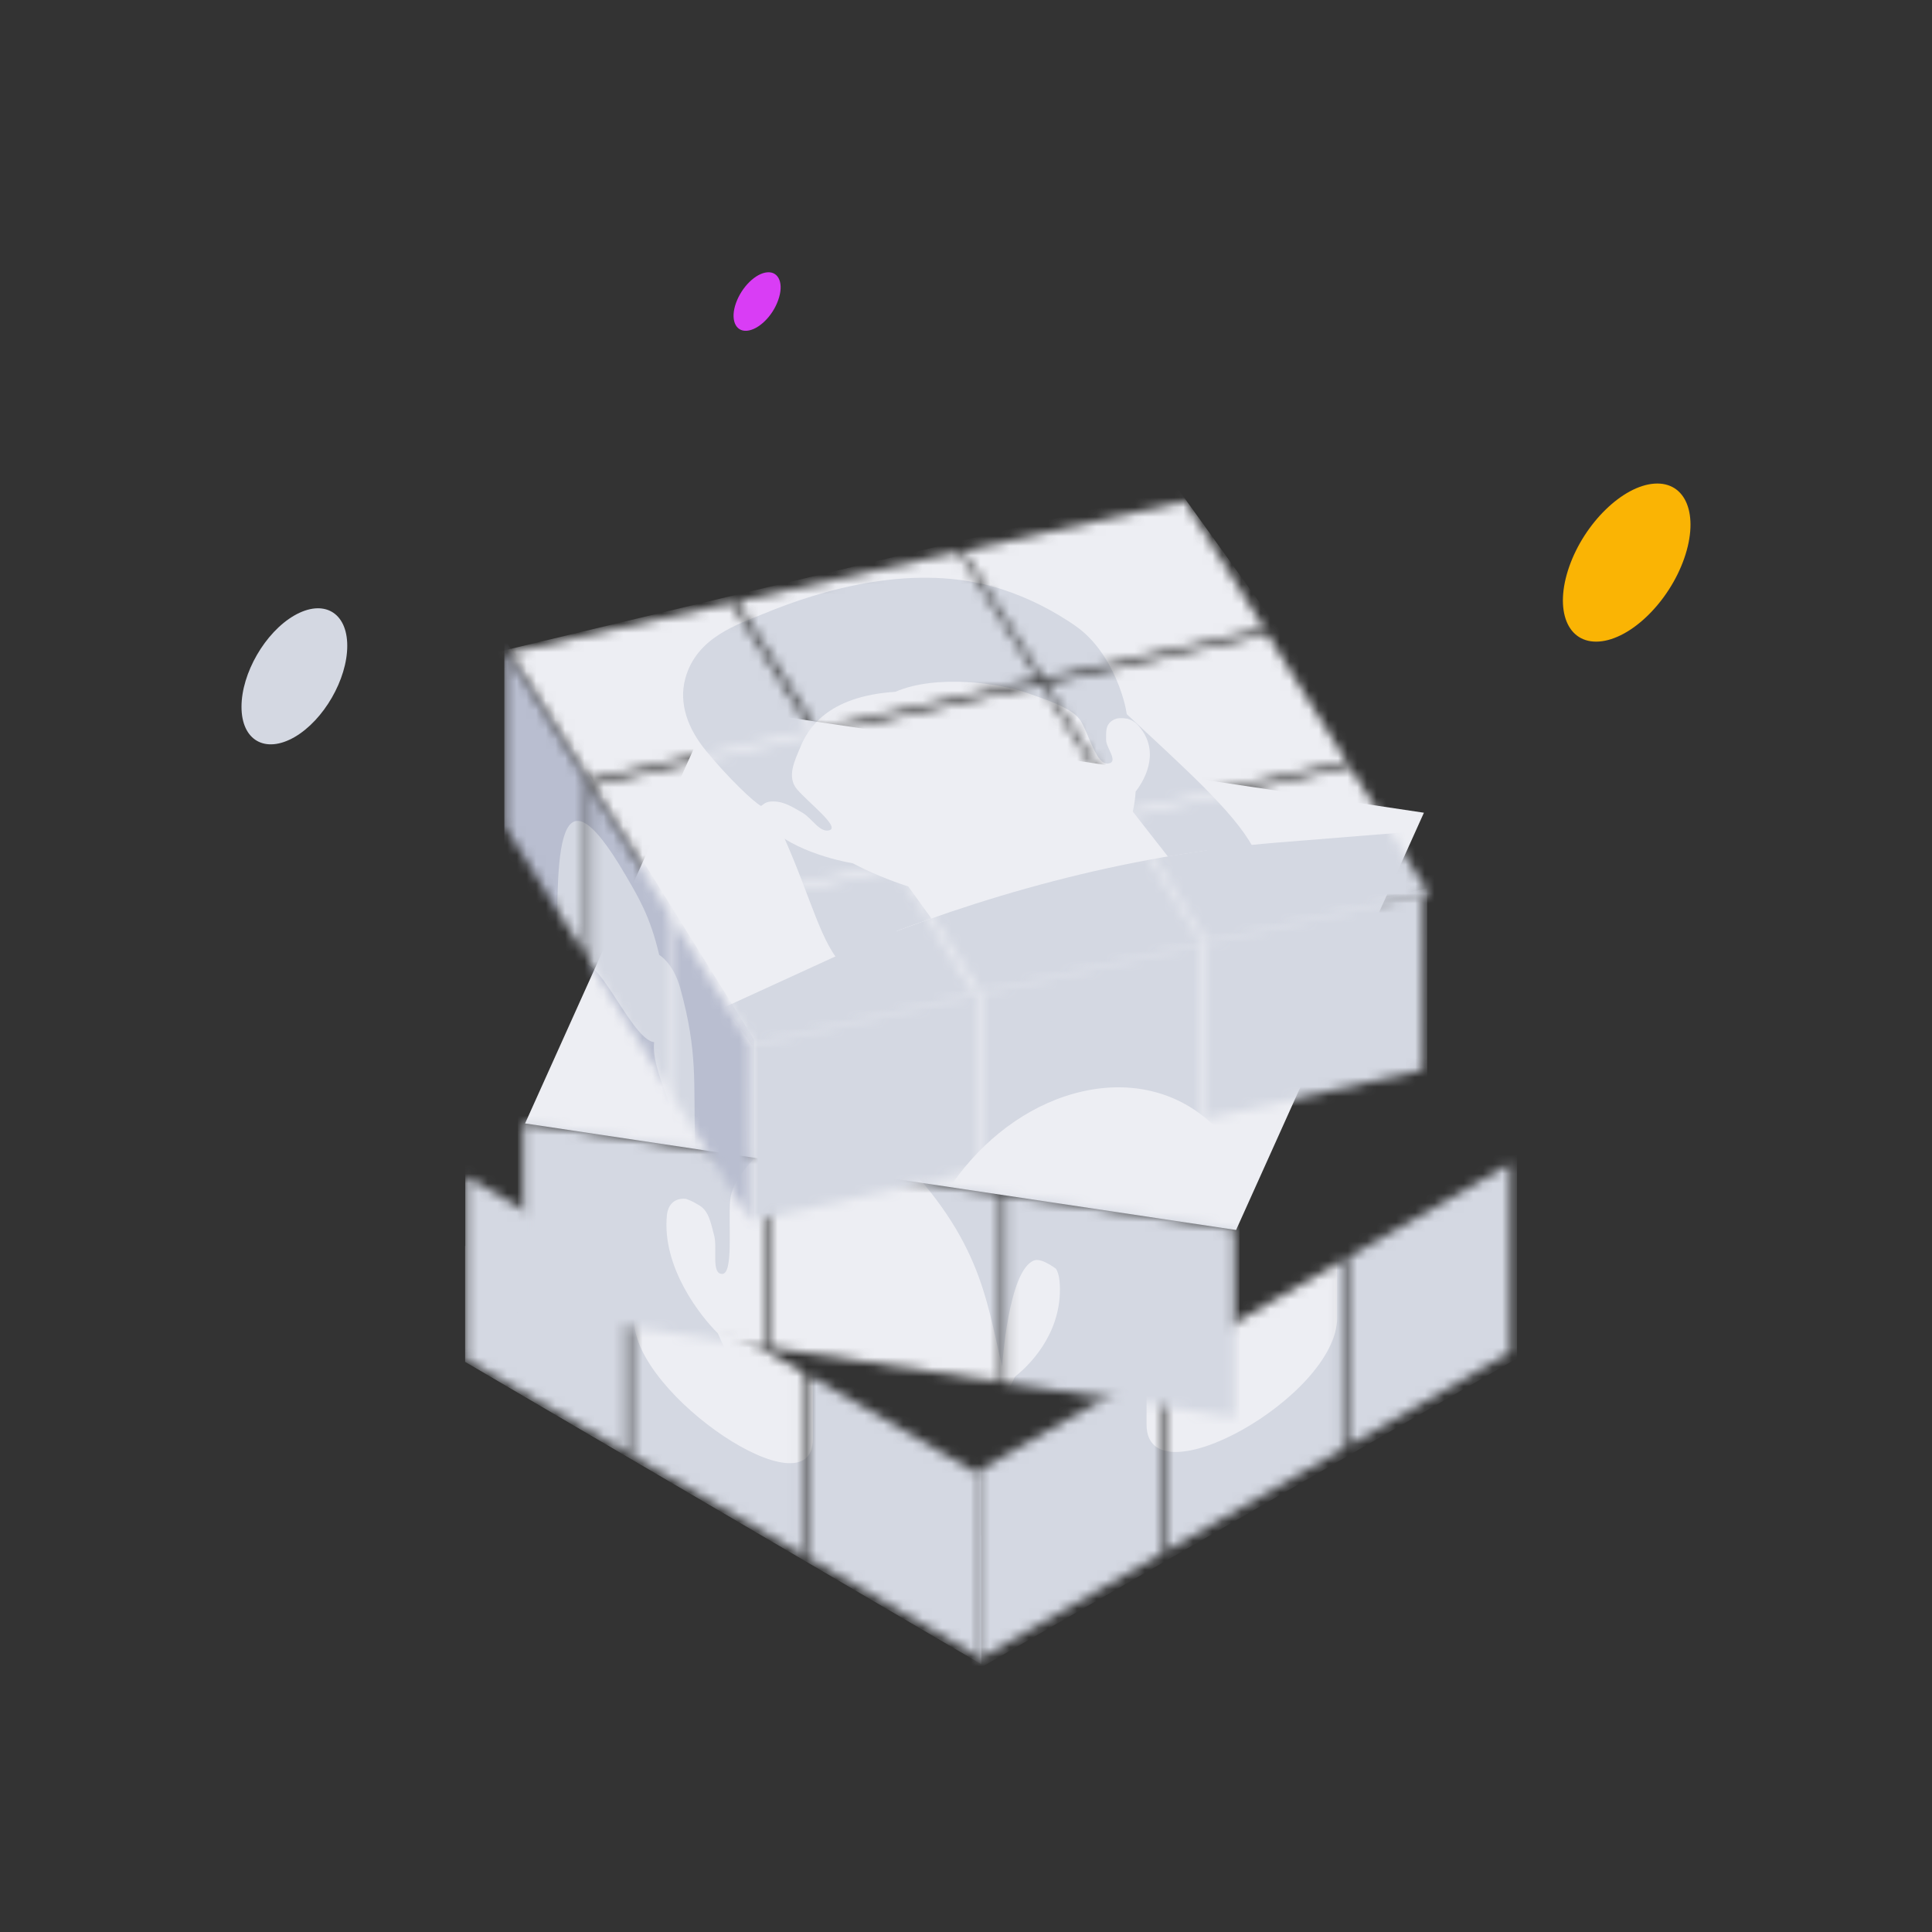 <svg width="200" height="200" viewBox="0 0 200 200" fill="none" xmlns="http://www.w3.org/2000/svg">
    <rect x="0" y="0" width="200" height="200" fill="#333333" stroke="none"/>
    <path d="M80.564 31.051C79.988 32.722 78.528 34.144 77.318 34.24C76.108 34.336 75.59 33.049 76.185 31.378C76.781 29.707 78.221 28.286 79.431 28.19C80.641 28.094 81.16 29.381 80.564 31.051Z" fill="#D93DF5"/>
    <path d="M174.349 57.806C172.775 62.32 168.818 66.18 165.534 66.411C162.249 66.641 160.867 63.184 162.441 58.67C164.016 54.157 167.973 50.296 171.257 50.066C174.542 49.835 175.924 53.292 174.349 57.806Z" fill="#FAB404"/>
    <path d="M30.455 63.722C27.439 65.469 25 69.695 25 73.171C25 76.648 27.458 78.05 30.493 76.302C33.508 74.554 35.948 70.329 35.948 66.852C35.948 63.376 33.489 61.974 30.455 63.722Z" fill="#D4D8E2"/>
    <mask id="mask0_5047_9488" style="mask-type:luminance" maskUnits="userSpaceOnUse" x="101" y="120" width="56" height="52">
        <path d="M120.861 140.956L138.953 130.499V150.037L120.843 160.494V140.956H120.861ZM120.314 141.273L101.252 152.277V171.815L120.296 160.812V141.273H120.314ZM139.518 130.181V149.72L156.323 140.003V120.465L139.518 130.164V130.181Z" fill="white"/>
    </mask>
    <g mask="url(#mask0_5047_9488)">
        <path d="M157.047 140.621L100.248 173.367V96.518L157.047 63.771V140.621Z" fill="#D4D8E2"/>
        <path d="M115.496 150.777C115.496 156.26 121.3 157.119 128.467 152.707C135.633 148.294 141.438 140.29 141.438 134.826C141.438 132.477 141.367 130.605 141.277 128.962C132.677 132.343 123.845 138.551 115.585 145.81C115.531 147.3 115.478 148.905 115.478 150.796L115.496 150.777Z" fill="#D4D8E2"/>
        <path d="M118.692 135.965C118.692 139.439 118.692 143.689 118.692 147.48C118.692 155.557 138.425 144.588 138.425 136.406C138.425 132.879 138.425 122.881 138.407 118.984L118.692 135.965Z" fill="#EDEEF3"/>
        <path d="M144.226 108.35C144.138 107.222 143.627 106.851 143.027 106.975C143.027 106.781 143.045 106.569 143.045 106.375C143.045 94.895 136.467 89.376 128.356 94.049C120.244 98.722 113.667 111.824 113.667 123.322C113.667 123.498 113.667 123.692 113.684 123.868C112.961 124.344 112.273 125.402 112.168 126.831C111.762 132.668 114.919 135.348 116.329 136.036C118.992 141.873 123.365 144.976 128.338 142.12C133.452 139.175 137.949 130.605 140.576 121.452C142.11 118.649 144.561 113.129 144.209 108.368L144.226 108.35Z" fill="#EDEEF3"/>
        <path d="M113.102 124.274C113.543 123.727 114.407 123.657 114.848 123.657C115.624 123.657 115.8 124.962 116.029 125.879C116.311 127.007 115.765 130.181 116.682 129.458C117.616 128.735 117.176 123.921 117.334 121.206C117.475 118.666 119.256 115.245 120.544 112.565C122.924 107.627 125.164 103.289 124.741 96.941C124.987 98.563 125.234 100.203 125.816 101.632C126.874 104.312 128.285 104.206 130.066 105.035C137.807 108.632 138.195 114.945 139.553 121.206C139.553 121.206 140.047 110.449 142.198 107.857C142.868 107.045 144.173 107.416 144.173 107.416C147.189 83.028 136.697 80.118 127.051 86.308C116.611 93.009 109.893 104.876 113.102 124.292V124.274Z" fill="#D4D8E2"/>
    </g>
    <mask id="mask1_5047_9488" style="mask-type:luminance" maskUnits="userSpaceOnUse" x="48" y="121" width="54" height="51">
        <path d="M64.849 150.367L48.252 140.714V121.785L64.849 131.421V150.35V150.367ZM65.398 150.676L82.989 160.894V141.966L65.381 131.747V150.676H65.398ZM83.538 142.274V161.203L101.438 171.593V152.665L83.538 142.257V142.274Z" fill="white"/>
    </mask>
    <g mask="url(#mask1_5047_9488)">
        <path d="M101.575 172.262L48.166 140.971V67.554L101.575 98.845V172.262Z" fill="#D4D8E2"/>
        <path d="M101.576 158.974L91.562 149.63C80.915 139.668 69.548 134.199 59.38 131.301L48.15 128.987V140.971L101.576 172.262V158.974Z" fill="#D4D8E2"/>
        <path d="M62.707 136.719C62.707 141.623 68.159 148.773 74.897 152.716C81.618 156.66 87.088 155.888 87.088 150.984C87.088 148.875 87.019 147.144 86.933 145.566C77.949 138.245 69.702 134.147 62.81 132.381C62.758 133.65 62.707 135.039 62.707 136.719Z" fill="#D4D8E2"/>
        <path d="M65.622 119.214C65.622 119.214 65.656 129.038 65.656 136.719C65.656 144.4 84.139 156.78 84.139 148.995C84.139 141.211 84.105 127.546 84.105 127.546L65.622 119.214Z" fill="#EDEEF3"/>
        <path d="M89.745 125.283C89.66 124.117 89.18 123.191 88.614 122.66C88.614 122.471 88.631 122.283 88.631 122.111C88.631 111.172 82.459 98.708 74.863 94.25C67.251 89.792 61.095 95.056 61.095 105.977C61.095 106.149 61.095 106.337 61.112 106.509C60.427 106.166 59.792 106.423 59.706 107.675C59.329 112.784 62.295 118.802 63.616 120.997C66.102 129.467 70.217 137.234 74.88 139.977C79.664 142.789 83.882 139.565 86.351 133.736C87.791 132.759 90.088 130.187 89.763 125.266L89.745 125.283Z" fill="#EDEEF3"/>
        <path d="M86.384 124.735C88.15 122.283 89.625 123.02 88.905 111.361C88.545 105.497 89.573 102.274 85.767 96.41C84.241 94.061 81.241 93.821 81.241 93.821C79.32 90.203 76.611 88.626 74.057 86.997C58.386 77.053 59.174 88.677 59.672 100.371C59.757 102.394 59.98 104.331 60.255 106.509C60.717 106.475 63.306 112.476 64.249 112.921C64.609 113.144 61.969 101.074 62.912 99.342C66.101 93.53 74.657 103.577 80.16 102.874C79.509 105.892 84.927 108.686 85.87 112.664C86.847 116.796 85.287 126.261 86.367 124.735H86.384Z" fill="#D4D8E2"/>
    </g>
    <path d="M127.96 127.327L54.357 116.295L73.801 73.101L147.403 84.133L127.96 127.327Z" fill="#EDEEF3"/>
    <mask id="mask2_5047_9488" style="mask-type:luminance" maskUnits="userSpaceOnUse" x="54" y="116" width="74" height="31">
        <path d="M79.882 120.093L103.574 123.637V143.079L79.882 139.535V120.093ZM104.107 123.723V143.165L127.816 146.709V127.267L104.107 123.706V123.723ZM54.16 116.239V135.698L79.332 139.466V120.024L54.16 116.256V116.239Z" fill="white"/>
    </mask>
    <g mask="url(#mask2_5047_9488)">
        <path d="M128.315 173.911L53.592 162.022V87.041L128.315 98.93V173.911Z" fill="#D4D8E2"/>
        <path d="M109.665 132.515C109.565 131.345 108.902 130.588 108.139 130.261C108.139 130.072 108.172 129.882 108.172 129.693C108.172 118.492 99.83 108.032 89.549 106.328C79.266 104.625 70.925 112.333 70.925 123.551C70.925 123.723 70.941 123.912 70.941 124.101C70.029 124.015 69.15 124.514 69.034 125.839C68.52 131.224 72.533 136.266 74.308 138.021C77.674 145.763 83.247 152.18 89.549 153.23C96.033 154.297 101.721 149.41 105.071 142.511C107.028 140.963 110.129 137.47 109.681 132.549L109.665 132.515Z" fill="#EDEEF3"/>
        <path d="M70.228 124.05C70.792 123.861 71.887 124.463 72.434 124.807C73.429 125.409 73.628 126.82 73.926 127.887C74.291 129.211 73.595 131.878 74.756 131.878C75.933 131.878 75.386 126.854 75.585 124.325C75.767 121.951 78.023 119.989 79.664 118.372C82.699 115.396 85.519 112.884 84.971 106.363C85.286 108.135 85.601 109.941 86.331 111.765C87.674 115.206 89.449 116.187 91.721 118.372C101.539 127.852 102.019 134.304 103.744 141.462C103.744 141.462 104.374 131.362 107.094 130.467C107.94 130.192 109.615 131.569 109.615 131.569C113.446 110.114 100.145 99.171 87.923 97.76C74.673 96.229 66.165 102.646 70.245 124.05H70.228Z" fill="#D4D8E2"/>
    </g>
    <mask id="mask3_5047_9488" style="mask-type:luminance" maskUnits="userSpaceOnUse" x="52" y="51" width="96" height="58">
        <path d="M83.928 75.571L61.013 80.728L52.785 67.527L75.7 62.37L83.928 75.571ZM84.245 76.122L61.33 81.279L69.541 94.481L92.457 89.324L84.228 76.122H84.245ZM69.859 95.032L78.07 108.233L100.985 103.076L92.774 89.874L69.859 95.032ZM107.444 70.297L99.216 57.096L76.301 62.253L84.529 75.454L107.444 70.297ZM84.846 76.005L93.074 89.207L115.989 84.05L107.761 70.848L84.846 76.005ZM93.391 89.758L101.619 102.959L124.534 97.802L116.306 84.6L93.391 89.758ZM130.877 65.073L122.665 51.872L99.75 57.029L107.978 70.231L130.893 65.073H130.877ZM116.49 83.983L139.405 78.826L131.194 65.624L108.278 70.781L116.507 83.983H116.49ZM139.739 79.36L116.824 84.517L125.035 97.719L147.95 92.562L139.739 79.36Z" fill="white"/>
    </mask>
    <g mask="url(#mask3_5047_9488)">
        <path d="M153.008 93.813L80.09 111.304L49.013 68.094L121.931 50.603L153.008 93.813Z" fill="#EDEEF3"/>
        <path d="M111.847 69.33C111.263 68.513 111.396 67.378 110.044 66.777C108.893 66.259 107.157 66.693 105.855 67.127C98.411 69.581 103.085 68.229 96.175 69.213C91.852 69.831 73.126 73.186 74.094 75.589C74.311 76.156 75.012 76.59 75.63 77.058C85.593 90.624 83.782 103.303 91.857 100.573C94.944 103.41 109.948 99.371 115.222 97.685C117.242 97.034 119.128 96.083 121.181 95.516C123.133 94.965 125.236 94.915 127.106 94.147C136.752 90.208 123.93 81.266 111.847 69.347V69.33Z" fill="#D4D8E2"/>
        <path d="M115.524 74.286C116.341 74.219 117.226 74.436 117.777 75.037L117.76 75.02C120.113 77.574 118.695 80.478 117.56 81.947C117.521 82.644 117.422 83.335 117.262 84.011C117.882 84.815 118.59 85.716 119.294 86.613L119.297 86.617C119.848 87.318 120.396 88.016 120.899 88.664C122.229 88.436 123.569 88.228 124.919 88.039C125.67 88.906 126.454 89.874 127.339 91.093C129.375 93.93 123.7 98.002 114.638 100.172C105.592 102.342 96.579 101.791 94.543 98.954C93.842 97.969 93.308 97.135 92.841 96.367C94.013 95.926 95.204 95.493 96.413 95.07C95.738 94.132 95.049 93.182 94.388 92.269L94.383 92.262C94.261 92.094 94.141 91.927 94.021 91.763C92.02 91.121 90.071 90.304 88.252 89.357C85.966 88.973 80.408 87.488 78.739 84.383C78.339 83.632 78.906 83.082 79.774 82.831C79.75 82.801 79.722 82.769 79.692 82.736C79.64 82.676 79.583 82.612 79.54 82.548C75.134 76.422 79.574 69.53 89.454 67.16C99.334 64.79 110.917 67.844 115.323 73.969C115.357 74.019 115.39 74.073 115.423 74.128C115.457 74.182 115.49 74.236 115.524 74.286Z" fill="#EDEEF3"/>
        <path d="M147.384 86.002L132.246 87.221C116.124 88.523 101.12 92.945 88.536 98.069L75.017 104.261L80.091 111.304L153.008 93.813L147.384 86.002Z" fill="#D4D8E2"/>
        <path d="M111.283 64.756C109.114 63.271 106.627 61.936 103.623 60.968C94.777 58.147 85.08 61.034 79.039 63.538C76.418 64.623 72.112 65.941 70.944 70.231C70.243 72.817 71.194 75.438 73.13 77.774C75.3 80.428 78.021 83.048 78.788 83.432C79.172 83.148 79.373 82.965 80.04 82.965C81.225 82.965 82.176 83.632 83.011 84.1C84.046 84.667 84.88 86.286 85.898 85.936C86.916 85.569 83.728 83.115 82.527 81.73C81.392 80.428 82.293 78.692 82.861 77.324C83.595 75.538 85.564 72.066 92.691 71.616C96.963 69.763 103.573 70.748 106.276 71.716C108.346 72.45 111.117 73.318 111.918 74.687C112.769 76.155 113.52 79.193 114.705 79.043C115.873 78.893 114.471 77.391 114.505 76.573C114.521 75.905 114.371 75.037 115.206 74.553C115.673 74.286 116.04 74.336 116.658 74.37C116.758 73.535 115.406 67.594 111.3 64.773L111.283 64.756Z" fill="#D4D8E2"/>
    </g>
    <mask id="mask4_5047_9488" style="mask-type:luminance" maskUnits="userSpaceOnUse" x="52" y="67" width="26" height="60">
        <path d="M61.099 81.458L69.254 94.548V112.783L61.099 99.693V81.458ZM60.696 80.811L52.314 67.336V85.588L60.696 99.045V80.811ZM69.674 95.213V113.447L77.671 126.31V108.075L69.674 95.23V95.213Z" fill="white"/>
    </mask>
    <g mask="url(#mask4_5047_9488)">
        <path d="M78.074 182.571L52.209 141.027V66.094L78.074 107.638V182.571Z" fill="#B9BED0"/>
        <path d="M70.724 131.332C71.582 129.145 72.282 130.16 71.949 118.137C71.774 112.083 72.264 108.985 70.427 102.318C69.692 99.658 68.239 98.853 68.239 98.853C67.312 94.828 65.999 92.728 64.757 90.593C57.18 77.608 57.547 89.613 57.792 101.635C57.827 103.718 57.932 105.73 58.072 108.005C58.3 108.04 59.542 114.638 60.015 115.268C60.19 115.548 58.912 102.755 59.367 101.163C60.907 95.808 65.055 107.603 67.715 107.883C67.4 110.84 70.024 114.673 70.479 118.907C70.952 123.3 70.199 132.68 70.724 131.315V131.332Z" fill="#D4D8E2"/>
    </g>
    <mask id="mask5_5047_9488" style="mask-type:luminance" maskUnits="userSpaceOnUse" x="77" y="92" width="71" height="35">
        <path d="M101.037 121.171L77.888 126.39L77.922 108.022L101.003 102.82L101.037 121.171ZM101.559 121.053L124.354 115.918L124.32 97.567L101.525 102.702L101.559 121.053ZM124.859 97.45L124.893 115.8L147.284 110.766L147.318 92.399L124.859 97.45Z" fill="white"/>
    </mask>
    <g mask="url(#mask5_5047_9488)">
        <path d="M147.738 165.33L77.264 180.97V107.584L147.738 91.961V165.33Z" fill="#D4D8E2"/>
        <path d="M136.896 113.191C138.95 109.1 137.183 104.302 132.957 102.483C128.731 100.665 123.647 102.5 121.61 106.608C119.556 110.699 121.324 115.497 125.549 117.315C129.775 119.134 134.859 117.299 136.896 113.191Z" fill="#D4D8E2"/>
        <path d="M86.827 124.302C84.773 121.12 86.541 115.531 90.767 111.844C94.993 108.14 100.077 107.736 102.114 110.918C104.168 114.1 102.4 119.689 98.174 123.376C93.949 127.08 88.864 127.484 86.827 124.302Z" fill="#D4D8E2"/>
        <path d="M93.208 137.619C93.763 137.215 94.824 137.383 95.363 137.518C96.339 137.737 96.541 139.033 96.828 139.959C97.181 141.104 96.491 144 97.636 143.562C98.781 143.124 98.259 138.41 98.444 135.868C98.612 133.478 100.818 130.7 102.434 128.494C105.397 124.437 108.175 120.918 107.636 114.723C107.939 116.339 108.259 117.972 108.966 119.504C110.279 122.366 112.03 122.635 114.235 123.932C123.849 129.504 124.32 135.632 126.004 141.979C126.004 141.979 126.626 131.861 129.286 129.959C130.111 129.37 131.744 130.077 131.744 130.077C135.499 107.618 122.468 101.961 110.498 105.211C97.535 108.729 89.201 118.225 93.191 137.636L93.208 137.619Z" fill="#D4D8E2"/>
        <path d="M131.812 130.986C131.711 129.892 131.071 129.386 130.33 129.353C130.33 129.168 130.347 128.966 130.347 128.78C130.347 117.82 122.182 110.733 112.114 112.972C102.046 115.211 93.881 125.902 93.881 136.878C93.881 137.047 93.898 137.232 93.898 137.4C93.006 137.653 92.147 138.478 92.029 139.825C91.541 145.279 95.447 148.714 97.198 149.757C100.498 156.054 105.935 160.229 112.114 158.865C118.461 157.451 124.034 150.515 127.3 142.501C129.219 140.245 132.249 135.649 131.812 131.003V130.986Z" fill="#EDEEF3"/>
    </g>
</svg>
